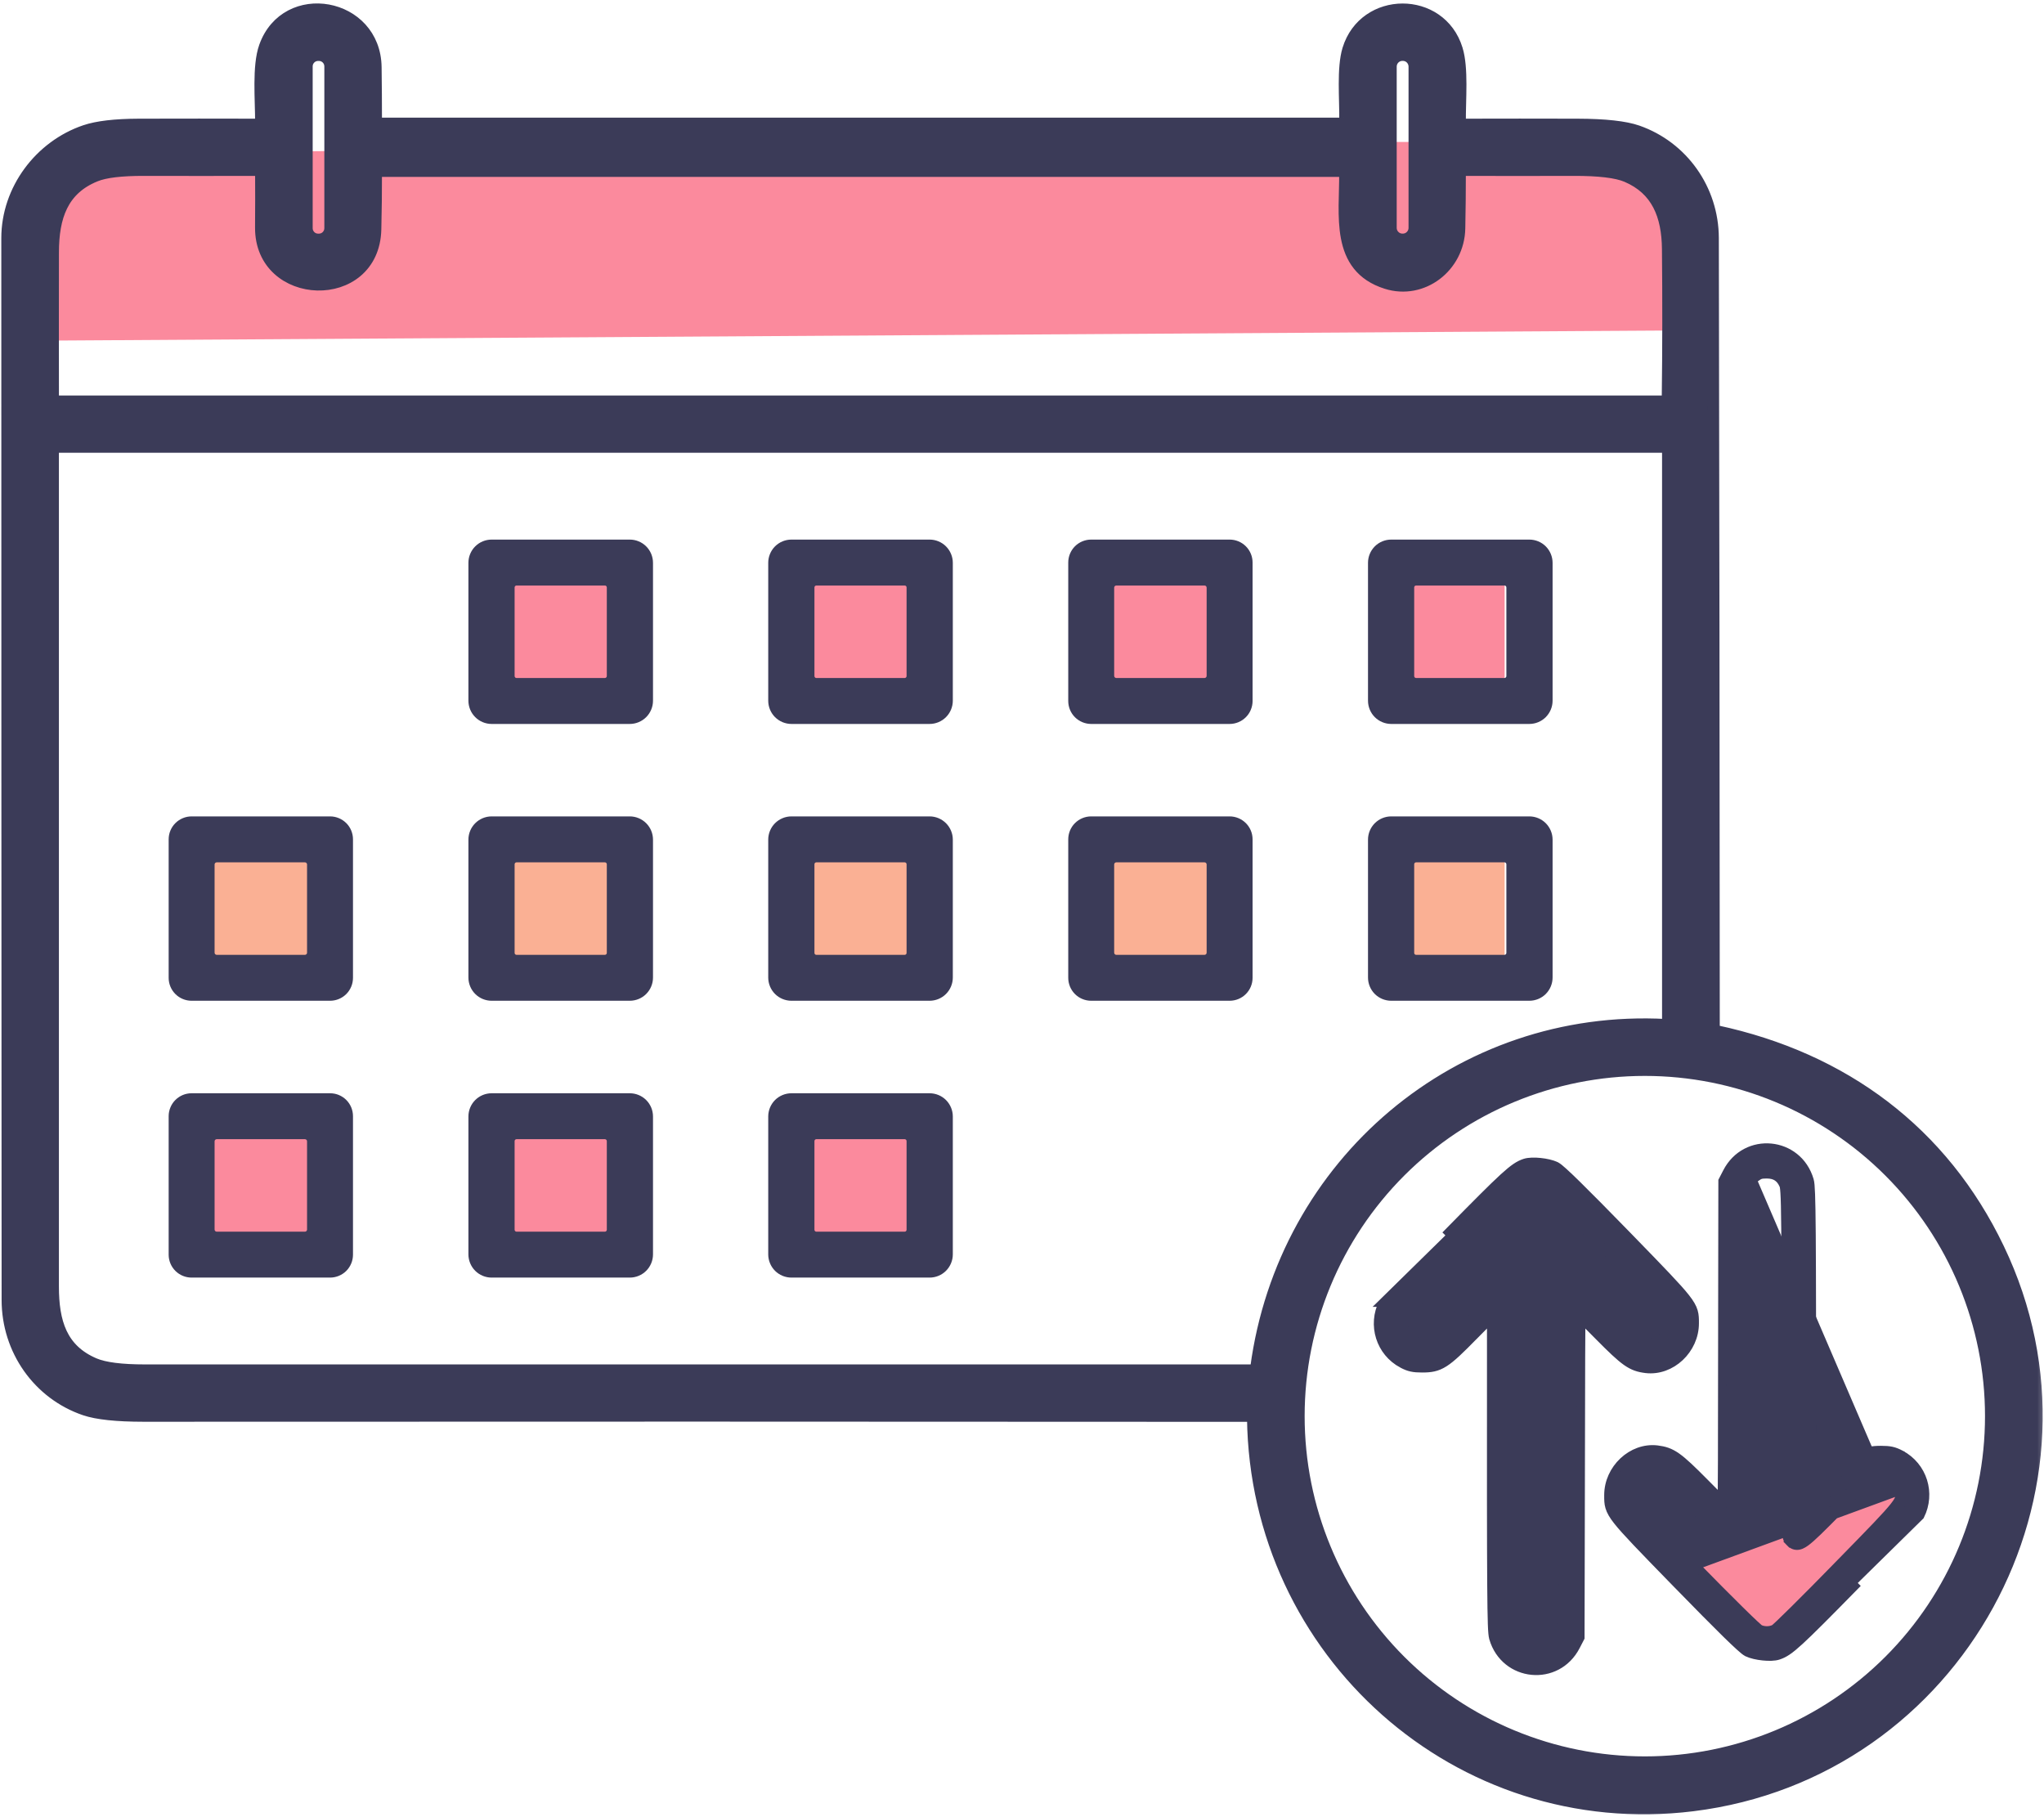 <svg width="72" height="64" viewBox="0 0 72 64" fill="none" xmlns="http://www.w3.org/2000/svg">
<rect x="18" y="20" width="4" height="4" fill="#FB8A9D"/>
<rect x="7" y="40" width="4" height="4" fill="#FB8A9D"/>
<rect x="18" y="30" width="4" height="4" fill="#FAB094"/>
<rect x="7" y="30" width="4" height="4" fill="#FAB094"/>
<rect x="28" y="20" width="4" height="4" fill="#FB8A9D"/>
<rect x="18" y="40" width="4" height="4" fill="#FB8A9D"/>
<rect x="28" y="30" width="4" height="4" fill="#FAB094"/>
<rect x="39" y="20" width="4" height="4" fill="#FB8A9D"/>
<path d="M1.504 7.211L1 12L60 11.632L59.496 9.789V8.684V6.474C59.496 5.884 58.151 5.491 57.479 5.368L53.949 5H48.402L6.043 5.368C2.009 5.368 1.336 6.596 1.504 7.211Z" fill="#FB8A9D"/>
<rect x="28" y="40" width="4" height="4" fill="#FB8A9D"/>
<rect x="39" y="30" width="4" height="4" fill="#FAB094"/>
<rect x="49" y="20" width="4" height="4" fill="#FB8A9D"/>
<rect x="49" y="30" width="4" height="4" fill="#FAB094"/>
<mask id="path-14-outside-1_1521_3733" maskUnits="userSpaceOnUse" x="-0.754" y="-0.679" width="73" height="65" fill="black">
<rect fill="white" x="-0.754" y="-0.679" width="73" height="65"/>
<path d="M44.056 49.876C31.066 49.867 18.065 49.866 5.054 49.873C4.109 49.873 3.42 49.8 2.988 49.654C1.348 49.096 0.258 47.542 0.257 45.787C0.25 33.32 0.246 20.854 0.246 8.387C0.246 6.677 1.407 5.139 2.997 4.601C3.423 4.457 4.053 4.383 4.886 4.38C6.305 4.376 7.722 4.376 9.135 4.38C9.149 4.38 9.161 4.375 9.171 4.366C9.18 4.357 9.186 4.344 9.186 4.331C9.189 3.506 9.076 2.333 9.321 1.644C10.075 -0.474 13.215 0.086 13.242 2.369C13.251 3.017 13.255 3.66 13.255 4.298C13.255 4.31 13.259 4.322 13.268 4.33C13.277 4.339 13.288 4.344 13.3 4.344H47.313C47.329 4.344 47.345 4.337 47.357 4.325C47.369 4.314 47.375 4.298 47.375 4.281C47.387 3.478 47.281 2.406 47.483 1.74C48.061 -0.143 50.745 -0.151 51.325 1.732C51.533 2.406 51.428 3.496 51.435 4.31C51.435 4.329 51.443 4.346 51.456 4.36C51.469 4.373 51.488 4.38 51.507 4.38C52.856 4.376 54.212 4.376 55.574 4.38C56.543 4.383 57.246 4.461 57.683 4.613C59.27 5.168 60.343 6.674 60.346 8.387C60.365 17.66 60.376 26.934 60.379 36.208C60.379 36.263 60.406 36.296 60.46 36.307C64.95 37.268 68.434 39.865 70.4 43.965C74.459 52.416 68.958 62.44 59.628 63.592C51.37 64.612 44.232 58.203 44.126 49.946C44.125 49.927 44.118 49.91 44.105 49.897C44.092 49.883 44.074 49.876 44.056 49.876ZM11.625 2.337C11.625 2.233 11.583 2.134 11.51 2.06C11.437 1.987 11.337 1.946 11.233 1.946H11.206C11.102 1.946 11.002 1.987 10.929 2.06C10.855 2.134 10.814 2.233 10.814 2.337V8.038C10.814 8.089 10.824 8.14 10.844 8.188C10.864 8.235 10.893 8.278 10.929 8.315C10.965 8.351 11.008 8.38 11.056 8.4C11.103 8.419 11.154 8.429 11.206 8.429H11.233C11.284 8.429 11.335 8.419 11.383 8.4C11.431 8.38 11.474 8.351 11.51 8.315C11.546 8.278 11.575 8.235 11.595 8.188C11.614 8.14 11.625 8.089 11.625 8.038V2.337ZM49.816 2.345C49.816 2.239 49.773 2.137 49.698 2.061C49.623 1.986 49.521 1.944 49.415 1.944H49.4C49.294 1.944 49.192 1.986 49.117 2.061C49.041 2.137 48.999 2.239 48.999 2.345V8.027C48.999 8.133 49.041 8.235 49.117 8.31C49.192 8.386 49.294 8.428 49.4 8.428H49.415C49.521 8.428 49.623 8.386 49.698 8.31C49.773 8.235 49.816 8.133 49.816 8.027V2.345ZM13.232 8.079C13.168 10.766 9.164 10.623 9.184 8.007C9.189 7.349 9.19 6.698 9.186 6.054C9.186 6.039 9.179 6.023 9.168 6.012C9.156 6.001 9.141 5.995 9.125 5.995C7.766 5.998 6.409 5.998 5.054 5.995C4.269 5.994 3.707 6.061 3.368 6.198C2.201 6.667 1.878 7.642 1.876 8.886C1.873 10.624 1.873 12.356 1.876 14.081C1.876 14.094 1.881 14.106 1.89 14.115C1.899 14.124 1.911 14.129 1.923 14.129H58.661C58.711 14.129 58.735 14.104 58.735 14.054C58.758 12.289 58.76 10.525 58.742 8.761C58.729 7.593 58.37 6.674 57.296 6.217C56.939 6.066 56.317 5.992 55.428 5.995C54.114 5.999 52.806 5.999 51.505 5.995C51.459 5.995 51.435 6.018 51.435 6.065C51.435 6.723 51.428 7.383 51.415 8.044C51.388 9.403 50.105 10.381 48.835 9.979C47.029 9.409 47.387 7.552 47.372 6.092C47.372 6.076 47.365 6.061 47.354 6.049C47.342 6.038 47.326 6.031 47.31 6.031H13.3C13.288 6.031 13.277 6.036 13.268 6.044C13.259 6.053 13.255 6.064 13.255 6.076C13.256 6.74 13.248 7.408 13.232 8.079ZM44.24 48.17C45.203 40.968 51.391 35.688 58.694 36.089C58.701 36.089 58.708 36.088 58.714 36.086C58.72 36.084 58.726 36.08 58.731 36.076C58.736 36.071 58.739 36.066 58.742 36.059C58.745 36.053 58.746 36.047 58.746 36.04V15.804C58.746 15.766 58.727 15.746 58.688 15.746H1.952C1.932 15.746 1.912 15.755 1.897 15.769C1.883 15.784 1.875 15.803 1.875 15.824C1.875 25.683 1.875 35.511 1.875 45.307C1.875 46.562 2.164 47.533 3.326 48.027C3.682 48.178 4.274 48.254 5.103 48.254C18.113 48.254 31.127 48.254 44.144 48.254C44.201 48.254 44.233 48.226 44.24 48.17ZM70.122 49.876C70.122 46.645 68.838 43.546 66.553 41.261C64.269 38.977 61.17 37.693 57.939 37.693C54.708 37.693 51.609 38.977 49.324 41.261C47.039 43.546 45.756 46.645 45.756 49.876C45.756 53.107 47.039 56.206 49.324 58.491C51.609 60.775 54.708 62.059 57.939 62.059C61.17 62.059 64.269 60.775 66.553 58.491C68.838 56.206 70.122 53.107 70.122 49.876Z"/>
</mask>
<path d="M44.056 49.876C31.066 49.867 18.065 49.866 5.054 49.873C4.109 49.873 3.42 49.8 2.988 49.654C1.348 49.096 0.258 47.542 0.257 45.787C0.25 33.32 0.246 20.854 0.246 8.387C0.246 6.677 1.407 5.139 2.997 4.601C3.423 4.457 4.053 4.383 4.886 4.38C6.305 4.376 7.722 4.376 9.135 4.38C9.149 4.38 9.161 4.375 9.171 4.366C9.18 4.357 9.186 4.344 9.186 4.331C9.189 3.506 9.076 2.333 9.321 1.644C10.075 -0.474 13.215 0.086 13.242 2.369C13.251 3.017 13.255 3.66 13.255 4.298C13.255 4.31 13.259 4.322 13.268 4.33C13.277 4.339 13.288 4.344 13.3 4.344H47.313C47.329 4.344 47.345 4.337 47.357 4.325C47.369 4.314 47.375 4.298 47.375 4.281C47.387 3.478 47.281 2.406 47.483 1.74C48.061 -0.143 50.745 -0.151 51.325 1.732C51.533 2.406 51.428 3.496 51.435 4.31C51.435 4.329 51.443 4.346 51.456 4.36C51.469 4.373 51.488 4.38 51.507 4.38C52.856 4.376 54.212 4.376 55.574 4.38C56.543 4.383 57.246 4.461 57.683 4.613C59.27 5.168 60.343 6.674 60.346 8.387C60.365 17.66 60.376 26.934 60.379 36.208C60.379 36.263 60.406 36.296 60.46 36.307C64.95 37.268 68.434 39.865 70.4 43.965C74.459 52.416 68.958 62.44 59.628 63.592C51.37 64.612 44.232 58.203 44.126 49.946C44.125 49.927 44.118 49.91 44.105 49.897C44.092 49.883 44.074 49.876 44.056 49.876ZM11.625 2.337C11.625 2.233 11.583 2.134 11.51 2.06C11.437 1.987 11.337 1.946 11.233 1.946H11.206C11.102 1.946 11.002 1.987 10.929 2.06C10.855 2.134 10.814 2.233 10.814 2.337V8.038C10.814 8.089 10.824 8.14 10.844 8.188C10.864 8.235 10.893 8.278 10.929 8.315C10.965 8.351 11.008 8.38 11.056 8.4C11.103 8.419 11.154 8.429 11.206 8.429H11.233C11.284 8.429 11.335 8.419 11.383 8.4C11.431 8.38 11.474 8.351 11.51 8.315C11.546 8.278 11.575 8.235 11.595 8.188C11.614 8.14 11.625 8.089 11.625 8.038V2.337ZM49.816 2.345C49.816 2.239 49.773 2.137 49.698 2.061C49.623 1.986 49.521 1.944 49.415 1.944H49.4C49.294 1.944 49.192 1.986 49.117 2.061C49.041 2.137 48.999 2.239 48.999 2.345V8.027C48.999 8.133 49.041 8.235 49.117 8.31C49.192 8.386 49.294 8.428 49.4 8.428H49.415C49.521 8.428 49.623 8.386 49.698 8.31C49.773 8.235 49.816 8.133 49.816 8.027V2.345ZM13.232 8.079C13.168 10.766 9.164 10.623 9.184 8.007C9.189 7.349 9.19 6.698 9.186 6.054C9.186 6.039 9.179 6.023 9.168 6.012C9.156 6.001 9.141 5.995 9.125 5.995C7.766 5.998 6.409 5.998 5.054 5.995C4.269 5.994 3.707 6.061 3.368 6.198C2.201 6.667 1.878 7.642 1.876 8.886C1.873 10.624 1.873 12.356 1.876 14.081C1.876 14.094 1.881 14.106 1.89 14.115C1.899 14.124 1.911 14.129 1.923 14.129H58.661C58.711 14.129 58.735 14.104 58.735 14.054C58.758 12.289 58.76 10.525 58.742 8.761C58.729 7.593 58.37 6.674 57.296 6.217C56.939 6.066 56.317 5.992 55.428 5.995C54.114 5.999 52.806 5.999 51.505 5.995C51.459 5.995 51.435 6.018 51.435 6.065C51.435 6.723 51.428 7.383 51.415 8.044C51.388 9.403 50.105 10.381 48.835 9.979C47.029 9.409 47.387 7.552 47.372 6.092C47.372 6.076 47.365 6.061 47.354 6.049C47.342 6.038 47.326 6.031 47.31 6.031H13.3C13.288 6.031 13.277 6.036 13.268 6.044C13.259 6.053 13.255 6.064 13.255 6.076C13.256 6.74 13.248 7.408 13.232 8.079ZM44.24 48.17C45.203 40.968 51.391 35.688 58.694 36.089C58.701 36.089 58.708 36.088 58.714 36.086C58.72 36.084 58.726 36.08 58.731 36.076C58.736 36.071 58.739 36.066 58.742 36.059C58.745 36.053 58.746 36.047 58.746 36.04V15.804C58.746 15.766 58.727 15.746 58.688 15.746H1.952C1.932 15.746 1.912 15.755 1.897 15.769C1.883 15.784 1.875 15.803 1.875 15.824C1.875 25.683 1.875 35.511 1.875 45.307C1.875 46.562 2.164 47.533 3.326 48.027C3.682 48.178 4.274 48.254 5.103 48.254C18.113 48.254 31.127 48.254 44.144 48.254C44.201 48.254 44.233 48.226 44.24 48.17ZM70.122 49.876C70.122 46.645 68.838 43.546 66.553 41.261C64.269 38.977 61.17 37.693 57.939 37.693C54.708 37.693 51.609 38.977 49.324 41.261C47.039 43.546 45.756 46.645 45.756 49.876C45.756 53.107 47.039 56.206 49.324 58.491C51.609 60.775 54.708 62.059 57.939 62.059C61.17 62.059 64.269 60.775 66.553 58.491C68.838 56.206 70.122 53.107 70.122 49.876Z" fill="#3B3B58"/>
<path d="M44.056 49.876C31.066 49.867 18.065 49.866 5.054 49.873C4.109 49.873 3.42 49.8 2.988 49.654C1.348 49.096 0.258 47.542 0.257 45.787C0.25 33.32 0.246 20.854 0.246 8.387C0.246 6.677 1.407 5.139 2.997 4.601C3.423 4.457 4.053 4.383 4.886 4.38C6.305 4.376 7.722 4.376 9.135 4.38C9.149 4.38 9.161 4.375 9.171 4.366C9.18 4.357 9.186 4.344 9.186 4.331C9.189 3.506 9.076 2.333 9.321 1.644C10.075 -0.474 13.215 0.086 13.242 2.369C13.251 3.017 13.255 3.66 13.255 4.298C13.255 4.31 13.259 4.322 13.268 4.33C13.277 4.339 13.288 4.344 13.3 4.344H47.313C47.329 4.344 47.345 4.337 47.357 4.325C47.369 4.314 47.375 4.298 47.375 4.281C47.387 3.478 47.281 2.406 47.483 1.74C48.061 -0.143 50.745 -0.151 51.325 1.732C51.533 2.406 51.428 3.496 51.435 4.31C51.435 4.329 51.443 4.346 51.456 4.36C51.469 4.373 51.488 4.38 51.507 4.38C52.856 4.376 54.212 4.376 55.574 4.38C56.543 4.383 57.246 4.461 57.683 4.613C59.27 5.168 60.343 6.674 60.346 8.387C60.365 17.66 60.376 26.934 60.379 36.208C60.379 36.263 60.406 36.296 60.46 36.307C64.95 37.268 68.434 39.865 70.4 43.965C74.459 52.416 68.958 62.44 59.628 63.592C51.37 64.612 44.232 58.203 44.126 49.946C44.125 49.927 44.118 49.91 44.105 49.897C44.092 49.883 44.074 49.876 44.056 49.876ZM11.625 2.337C11.625 2.233 11.583 2.134 11.51 2.06C11.437 1.987 11.337 1.946 11.233 1.946H11.206C11.102 1.946 11.002 1.987 10.929 2.06C10.855 2.134 10.814 2.233 10.814 2.337V8.038C10.814 8.089 10.824 8.14 10.844 8.188C10.864 8.235 10.893 8.278 10.929 8.315C10.965 8.351 11.008 8.38 11.056 8.4C11.103 8.419 11.154 8.429 11.206 8.429H11.233C11.284 8.429 11.335 8.419 11.383 8.4C11.431 8.38 11.474 8.351 11.51 8.315C11.546 8.278 11.575 8.235 11.595 8.188C11.614 8.14 11.625 8.089 11.625 8.038V2.337ZM49.816 2.345C49.816 2.239 49.773 2.137 49.698 2.061C49.623 1.986 49.521 1.944 49.415 1.944H49.4C49.294 1.944 49.192 1.986 49.117 2.061C49.041 2.137 48.999 2.239 48.999 2.345V8.027C48.999 8.133 49.041 8.235 49.117 8.31C49.192 8.386 49.294 8.428 49.4 8.428H49.415C49.521 8.428 49.623 8.386 49.698 8.31C49.773 8.235 49.816 8.133 49.816 8.027V2.345ZM13.232 8.079C13.168 10.766 9.164 10.623 9.184 8.007C9.189 7.349 9.19 6.698 9.186 6.054C9.186 6.039 9.179 6.023 9.168 6.012C9.156 6.001 9.141 5.995 9.125 5.995C7.766 5.998 6.409 5.998 5.054 5.995C4.269 5.994 3.707 6.061 3.368 6.198C2.201 6.667 1.878 7.642 1.876 8.886C1.873 10.624 1.873 12.356 1.876 14.081C1.876 14.094 1.881 14.106 1.89 14.115C1.899 14.124 1.911 14.129 1.923 14.129H58.661C58.711 14.129 58.735 14.104 58.735 14.054C58.758 12.289 58.76 10.525 58.742 8.761C58.729 7.593 58.37 6.674 57.296 6.217C56.939 6.066 56.317 5.992 55.428 5.995C54.114 5.999 52.806 5.999 51.505 5.995C51.459 5.995 51.435 6.018 51.435 6.065C51.435 6.723 51.428 7.383 51.415 8.044C51.388 9.403 50.105 10.381 48.835 9.979C47.029 9.409 47.387 7.552 47.372 6.092C47.372 6.076 47.365 6.061 47.354 6.049C47.342 6.038 47.326 6.031 47.31 6.031H13.3C13.288 6.031 13.277 6.036 13.268 6.044C13.259 6.053 13.255 6.064 13.255 6.076C13.256 6.74 13.248 7.408 13.232 8.079ZM44.24 48.17C45.203 40.968 51.391 35.688 58.694 36.089C58.701 36.089 58.708 36.088 58.714 36.086C58.72 36.084 58.726 36.08 58.731 36.076C58.736 36.071 58.739 36.066 58.742 36.059C58.745 36.053 58.746 36.047 58.746 36.04V15.804C58.746 15.766 58.727 15.746 58.688 15.746H1.952C1.932 15.746 1.912 15.755 1.897 15.769C1.883 15.784 1.875 15.803 1.875 15.824C1.875 25.683 1.875 35.511 1.875 45.307C1.875 46.562 2.164 47.533 3.326 48.027C3.682 48.178 4.274 48.254 5.103 48.254C18.113 48.254 31.127 48.254 44.144 48.254C44.201 48.254 44.233 48.226 44.24 48.17ZM70.122 49.876C70.122 46.645 68.838 43.546 66.553 41.261C64.269 38.977 61.17 37.693 57.939 37.693C54.708 37.693 51.609 38.977 49.324 41.261C47.039 43.546 45.756 46.645 45.756 49.876C45.756 53.107 47.039 56.206 49.324 58.491C51.609 60.775 54.708 62.059 57.939 62.059C61.17 62.059 64.269 60.775 66.553 58.491C68.838 56.206 70.122 53.107 70.122 49.876Z" stroke="#3B3B58" stroke-width="0.4" mask="url(#path-14-outside-1_1521_3733)"/>
<path d="M23.002 24.678C23.002 24.895 22.916 25.103 22.762 25.257C22.609 25.41 22.401 25.497 22.184 25.497H17.318C17.101 25.497 16.893 25.41 16.74 25.257C16.586 25.103 16.5 24.895 16.5 24.678V19.822C16.5 19.605 16.586 19.397 16.74 19.243C16.893 19.09 17.101 19.004 17.318 19.004H22.184C22.401 19.004 22.609 19.09 22.762 19.243C22.916 19.397 23.002 19.605 23.002 19.822V24.678ZM21.375 20.689C21.375 20.671 21.368 20.654 21.355 20.641C21.343 20.628 21.326 20.622 21.308 20.622H18.194C18.176 20.622 18.159 20.628 18.147 20.641C18.134 20.654 18.127 20.671 18.127 20.689V23.811C18.127 23.829 18.134 23.846 18.147 23.859C18.159 23.872 18.176 23.879 18.194 23.879H21.308C21.326 23.879 21.343 23.872 21.355 23.859C21.368 23.846 21.375 23.829 21.375 23.811V20.689Z" fill="#3B3B58"/>
<path d="M33.563 24.678C33.563 24.895 33.476 25.103 33.323 25.257C33.169 25.41 32.962 25.497 32.745 25.497H27.879C27.662 25.497 27.454 25.41 27.3 25.257C27.147 25.103 27.061 24.895 27.061 24.678V19.822C27.061 19.605 27.147 19.397 27.3 19.243C27.454 19.09 27.662 19.004 27.879 19.004H32.745C32.962 19.004 33.169 19.09 33.323 19.243C33.476 19.397 33.563 19.605 33.563 19.822V24.678ZM31.934 20.687C31.934 20.67 31.927 20.653 31.915 20.641C31.902 20.628 31.886 20.622 31.869 20.622H28.755C28.737 20.622 28.721 20.628 28.708 20.641C28.696 20.653 28.689 20.67 28.689 20.687V23.813C28.689 23.83 28.696 23.847 28.708 23.859C28.721 23.872 28.737 23.879 28.755 23.879H31.869C31.886 23.879 31.902 23.872 31.915 23.859C31.927 23.847 31.934 23.83 31.934 23.813V20.687Z" fill="#3B3B58"/>
<path d="M44.122 24.689C44.122 24.795 44.101 24.9 44.06 24.998C44.02 25.096 43.96 25.185 43.885 25.26C43.81 25.335 43.721 25.394 43.623 25.435C43.525 25.476 43.42 25.497 43.314 25.497H38.436C38.33 25.497 38.225 25.476 38.127 25.435C38.029 25.394 37.94 25.335 37.865 25.26C37.79 25.185 37.731 25.096 37.69 24.998C37.65 24.9 37.629 24.795 37.629 24.689V19.811C37.629 19.597 37.714 19.392 37.865 19.24C38.017 19.089 38.222 19.004 38.436 19.004H43.314C43.529 19.004 43.734 19.089 43.885 19.24C44.037 19.392 44.122 19.597 44.122 19.811V24.689ZM42.504 20.696C42.504 20.686 42.502 20.677 42.498 20.668C42.495 20.659 42.489 20.65 42.482 20.643C42.475 20.636 42.467 20.631 42.458 20.627C42.449 20.623 42.439 20.622 42.429 20.622H39.321C39.312 20.622 39.302 20.623 39.293 20.627C39.284 20.631 39.276 20.636 39.269 20.643C39.262 20.65 39.256 20.659 39.252 20.668C39.249 20.677 39.247 20.686 39.247 20.696V23.804C39.247 23.824 39.255 23.843 39.269 23.857C39.283 23.871 39.302 23.879 39.321 23.879H42.429C42.449 23.879 42.468 23.871 42.482 23.857C42.496 23.843 42.504 23.824 42.504 23.804V20.696Z" fill="#3B3B58"/>
<path d="M54.69 24.678C54.69 24.895 54.603 25.103 54.45 25.257C54.297 25.41 54.088 25.497 53.871 25.497H49.006C48.789 25.497 48.581 25.41 48.427 25.257C48.274 25.103 48.188 24.895 48.188 24.678V19.822C48.188 19.605 48.274 19.397 48.427 19.243C48.581 19.09 48.789 19.004 49.006 19.004H53.871C54.088 19.004 54.297 19.09 54.45 19.243C54.603 19.397 54.69 19.605 54.69 19.822V24.678ZM53.062 20.689C53.062 20.671 53.055 20.654 53.043 20.641C53.03 20.628 53.013 20.622 52.995 20.622H49.882C49.864 20.622 49.847 20.628 49.834 20.641C49.822 20.654 49.815 20.671 49.815 20.689V23.811C49.815 23.829 49.822 23.846 49.834 23.859C49.847 23.872 49.864 23.879 49.882 23.879H52.995C53.013 23.879 53.03 23.872 53.043 23.859C53.055 23.846 53.062 23.829 53.062 23.811V20.689Z" fill="#3B3B58"/>
<path d="M12.434 34.439C12.434 34.653 12.349 34.858 12.198 35.01C12.046 35.161 11.841 35.246 11.627 35.246H6.749C6.535 35.246 6.329 35.161 6.178 35.01C6.026 34.858 5.941 34.653 5.941 34.439V29.561C5.941 29.347 6.026 29.141 6.178 28.99C6.329 28.839 6.535 28.753 6.749 28.753H11.627C11.841 28.753 12.046 28.839 12.198 28.99C12.349 29.141 12.434 29.347 12.434 29.561V34.439ZM10.816 30.446C10.816 30.426 10.809 30.407 10.794 30.393C10.78 30.379 10.762 30.371 10.742 30.371H7.634C7.614 30.371 7.595 30.379 7.581 30.393C7.567 30.407 7.559 30.426 7.559 30.446V33.554C7.559 33.574 7.567 33.593 7.581 33.607C7.595 33.621 7.614 33.629 7.634 33.629H10.742C10.762 33.629 10.78 33.621 10.794 33.607C10.809 33.593 10.816 33.574 10.816 33.554V30.446Z" fill="#3B3B58"/>
<path d="M23.002 34.428C23.002 34.645 22.916 34.853 22.762 35.007C22.609 35.16 22.401 35.246 22.184 35.246H17.318C17.101 35.246 16.893 35.16 16.74 35.007C16.586 34.853 16.5 34.645 16.5 34.428V29.572C16.5 29.355 16.586 29.147 16.74 28.993C16.893 28.84 17.101 28.753 17.318 28.753H22.184C22.401 28.753 22.609 28.84 22.762 28.993C22.916 29.147 23.002 29.355 23.002 29.572V34.428ZM21.375 30.439C21.375 30.421 21.368 30.404 21.355 30.391C21.343 30.378 21.326 30.371 21.308 30.371H18.194C18.176 30.371 18.159 30.378 18.147 30.391C18.134 30.404 18.127 30.421 18.127 30.439V33.562C18.127 33.579 18.134 33.596 18.147 33.609C18.159 33.621 18.176 33.629 18.194 33.629H21.308C21.326 33.629 21.343 33.621 21.355 33.609C21.368 33.596 21.375 33.579 21.375 33.562V30.439Z" fill="#3B3B58"/>
<path d="M33.563 34.428C33.563 34.645 33.476 34.853 33.323 35.007C33.169 35.16 32.962 35.246 32.745 35.246H27.879C27.662 35.246 27.454 35.16 27.3 35.007C27.147 34.853 27.061 34.645 27.061 34.428V29.572C27.061 29.355 27.147 29.147 27.3 28.993C27.454 28.84 27.662 28.753 27.879 28.753H32.745C32.962 28.753 33.169 28.84 33.323 28.993C33.476 29.147 33.563 29.355 33.563 29.572V34.428ZM31.934 30.437C31.934 30.42 31.927 30.403 31.915 30.391C31.902 30.378 31.886 30.371 31.869 30.371H28.755C28.737 30.371 28.721 30.378 28.708 30.391C28.696 30.403 28.689 30.42 28.689 30.437V33.563C28.689 33.58 28.696 33.597 28.708 33.609C28.721 33.622 28.737 33.629 28.755 33.629H31.869C31.886 33.629 31.902 33.622 31.915 33.609C31.927 33.597 31.934 33.58 31.934 33.563V30.437Z" fill="#3B3B58"/>
<path d="M44.122 34.439C44.122 34.653 44.037 34.858 43.885 35.01C43.734 35.161 43.529 35.246 43.314 35.246H38.436C38.222 35.246 38.017 35.161 37.865 35.01C37.714 34.858 37.629 34.653 37.629 34.439V29.561C37.629 29.347 37.714 29.141 37.865 28.99C38.017 28.839 38.222 28.753 38.436 28.753H43.314C43.529 28.753 43.734 28.839 43.885 28.99C44.037 29.141 44.122 29.347 44.122 29.561V34.439ZM42.504 30.446C42.504 30.426 42.496 30.407 42.482 30.393C42.468 30.379 42.449 30.371 42.429 30.371H39.321C39.302 30.371 39.283 30.379 39.269 30.393C39.255 30.407 39.247 30.426 39.247 30.446V33.554C39.247 33.574 39.255 33.593 39.269 33.607C39.283 33.621 39.302 33.629 39.321 33.629H42.429C42.449 33.629 42.468 33.621 42.482 33.607C42.496 33.593 42.504 33.574 42.504 33.554V30.446Z" fill="#3B3B58"/>
<path d="M54.69 34.428C54.69 34.645 54.603 34.853 54.45 35.007C54.297 35.16 54.088 35.246 53.871 35.246H49.006C48.789 35.246 48.581 35.16 48.427 35.007C48.274 34.853 48.188 34.645 48.188 34.428V29.572C48.188 29.355 48.274 29.147 48.427 28.993C48.581 28.84 48.789 28.753 49.006 28.753H53.871C54.088 28.753 54.297 28.84 54.45 28.993C54.603 29.147 54.69 29.355 54.69 29.572V34.428ZM53.062 30.439C53.062 30.421 53.055 30.404 53.043 30.391C53.03 30.378 53.013 30.371 52.995 30.371H49.882C49.864 30.371 49.847 30.378 49.834 30.391C49.822 30.404 49.815 30.421 49.815 30.439V33.562C49.815 33.579 49.822 33.596 49.834 33.609C49.847 33.621 49.864 33.629 49.882 33.629H52.995C53.013 33.629 53.03 33.621 53.043 33.609C53.055 33.596 53.062 33.579 53.062 33.562V30.439Z" fill="#3B3B58"/>
<path d="M12.434 44.189C12.434 44.403 12.349 44.608 12.198 44.76C12.046 44.911 11.841 44.996 11.627 44.996H6.749C6.535 44.996 6.329 44.911 6.178 44.76C6.026 44.608 5.941 44.403 5.941 44.189V39.311C5.941 39.205 5.962 39.1 6.003 39.002C6.043 38.904 6.103 38.815 6.178 38.74C6.253 38.665 6.342 38.606 6.44 38.565C6.538 38.524 6.643 38.504 6.749 38.504H11.627C11.733 38.504 11.838 38.524 11.936 38.565C12.034 38.606 12.123 38.665 12.198 38.74C12.273 38.815 12.332 38.904 12.373 39.002C12.413 39.1 12.434 39.205 12.434 39.311V44.189ZM10.816 40.196C10.816 40.176 10.809 40.157 10.794 40.143C10.78 40.129 10.762 40.121 10.742 40.121H7.634C7.614 40.121 7.595 40.129 7.581 40.143C7.567 40.157 7.559 40.176 7.559 40.196V43.304C7.559 43.324 7.567 43.343 7.581 43.357C7.595 43.371 7.614 43.379 7.634 43.379H10.742C10.762 43.379 10.78 43.371 10.794 43.357C10.809 43.343 10.816 43.324 10.816 43.304V40.196Z" fill="#3B3B58"/>
<path d="M23.002 44.178C23.002 44.395 22.916 44.603 22.762 44.757C22.609 44.91 22.401 44.996 22.184 44.996H17.318C17.101 44.996 16.893 44.91 16.74 44.757C16.586 44.603 16.5 44.395 16.5 44.178V39.322C16.5 39.105 16.586 38.897 16.74 38.743C16.893 38.59 17.101 38.504 17.318 38.504H22.184C22.401 38.504 22.609 38.59 22.762 38.743C22.916 38.897 23.002 39.105 23.002 39.322V44.178ZM21.375 40.188C21.375 40.171 21.368 40.154 21.355 40.141C21.343 40.129 21.326 40.121 21.308 40.121H18.194C18.176 40.121 18.159 40.129 18.147 40.141C18.134 40.154 18.127 40.171 18.127 40.188V43.312C18.127 43.329 18.134 43.346 18.147 43.359C18.159 43.371 18.176 43.379 18.194 43.379H21.308C21.326 43.379 21.343 43.371 21.355 43.359C21.368 43.346 21.375 43.329 21.375 43.312V40.188Z" fill="#3B3B58"/>
<path d="M33.563 44.178C33.563 44.395 33.476 44.603 33.323 44.757C33.169 44.91 32.962 44.996 32.745 44.996H27.879C27.662 44.996 27.454 44.91 27.3 44.757C27.147 44.603 27.061 44.395 27.061 44.178V39.322C27.061 39.105 27.147 38.897 27.3 38.743C27.454 38.59 27.662 38.504 27.879 38.504H32.745C32.962 38.504 33.169 38.59 33.323 38.743C33.476 38.897 33.563 39.105 33.563 39.322V44.178ZM31.934 40.187C31.934 40.17 31.927 40.153 31.915 40.141C31.902 40.128 31.886 40.121 31.869 40.121H28.755C28.737 40.121 28.721 40.128 28.708 40.141C28.696 40.153 28.689 40.17 28.689 40.187V43.313C28.689 43.33 28.696 43.347 28.708 43.359C28.721 43.372 28.737 43.379 28.755 43.379H31.869C31.886 43.379 31.902 43.372 31.915 43.359C31.927 43.347 31.934 43.33 31.934 43.313V40.187Z" fill="#3B3B58"/>
<path d="M60.889 53.695L58.677 51.641L57.729 51.483L57.255 51.799L57.097 53.063L62.153 57.961L62.785 57.487L64.365 56.539L66.26 54.485L67.208 53.063V52.431L66.734 51.483L65.628 51.641L63.258 53.695H60.889Z" fill="#FB8A9D"/>
<path d="M55.321 45.526L57.598 47.507L58.551 47.634L59.014 47.303L59.131 46.035L53.919 41.303L53.303 41.798L51.755 42.796L49.926 44.911L49.025 46.363L49.045 46.994L49.55 47.926L50.65 47.733L52.952 45.603L55.321 45.526Z" fill="#FAB094"/>
<path d="M66.41 51.839C66.666 51.892 66.984 52.206 67.03 52.462M66.41 51.839L66.381 51.986C66.381 51.986 66.381 51.986 66.38 51.986M66.41 51.839C66.005 51.761 65.887 51.844 64.647 53.107L66.41 51.839ZM67.03 52.462L59.723 55.139C60.327 55.757 60.879 56.311 61.29 56.716C61.496 56.919 61.666 57.083 61.791 57.2C61.853 57.258 61.902 57.303 61.939 57.334C61.957 57.35 61.971 57.362 61.98 57.369C61.982 57.371 61.984 57.372 61.985 57.373C62.156 57.445 62.348 57.44 62.503 57.365C62.504 57.364 62.506 57.363 62.509 57.361C62.519 57.352 62.533 57.34 62.551 57.324C62.588 57.291 62.638 57.245 62.701 57.185C62.826 57.066 62.998 56.899 63.205 56.694C63.619 56.285 64.169 55.73 64.755 55.129L64.755 55.128L64.864 55.017C65.95 53.907 66.478 53.367 66.727 53.048C66.855 52.885 66.894 52.798 66.906 52.736C66.917 52.677 66.908 52.628 66.887 52.516C66.886 52.508 66.884 52.499 66.882 52.489L66.882 52.489C66.867 52.403 66.799 52.286 66.693 52.18C66.587 52.075 66.469 52.005 66.38 51.986M67.03 52.462C67.046 52.549 67.061 52.618 67.06 52.687M67.03 52.462L67.06 52.687M66.38 51.986C66.285 51.968 66.224 51.963 66.166 51.974C66.108 51.985 66.037 52.015 65.929 52.092C65.707 52.251 65.379 52.576 64.754 53.212L64.754 53.212C64.155 53.819 63.817 54.156 63.604 54.311C63.499 54.387 63.393 54.443 63.281 54.436C63.163 54.429 63.084 54.354 63.032 54.3L63.141 54.196L63.034 54.301C63.033 54.3 63.032 54.3 63.032 54.299C63.025 54.292 63.007 54.275 62.993 54.253C62.974 54.226 62.962 54.196 62.953 54.163C62.937 54.104 62.929 54.019 62.923 53.888C62.911 53.619 62.908 53.099 62.908 52.059C62.908 47.156 62.907 44.612 62.894 43.269C62.888 42.596 62.879 42.227 62.865 42.014C62.852 41.8 62.836 41.76 62.824 41.733C62.764 41.597 62.688 41.506 62.597 41.448C62.506 41.389 62.388 41.356 62.233 41.356C62.121 41.356 62.06 41.363 62.013 41.377C61.969 41.391 61.926 41.414 61.859 41.466M66.38 51.986L59.723 55.139L59.617 55.03C58.529 53.913 58 53.37 57.751 53.05C57.623 52.886 57.584 52.798 57.573 52.736C57.561 52.677 57.57 52.628 57.591 52.516C57.593 52.508 57.594 52.499 57.596 52.489L57.596 52.489C57.612 52.398 57.679 52.282 57.781 52.178C57.883 52.075 57.998 52.008 58.085 51.992L58.088 51.992L58.088 51.991C58.188 51.971 58.25 51.965 58.309 51.976C58.368 51.986 58.439 52.015 58.546 52.091C58.768 52.249 59.097 52.573 59.724 53.212L59.724 53.212C60.324 53.819 60.661 54.156 60.875 54.311C60.979 54.387 61.085 54.443 61.197 54.436C61.315 54.429 61.394 54.354 61.445 54.3C61.493 54.251 61.514 54.19 61.528 54.118C61.541 54.047 61.549 53.945 61.555 53.796C61.566 53.496 61.569 52.971 61.569 52.038C61.569 51.181 61.569 50.395 61.568 49.674C61.567 45.612 61.567 43.586 61.601 42.555C61.611 42.252 61.623 42.038 61.639 41.886C61.656 41.731 61.675 41.649 61.693 41.603C61.707 41.566 61.718 41.558 61.729 41.55C61.737 41.544 61.746 41.54 61.76 41.532C61.764 41.529 61.77 41.525 61.777 41.521C61.8 41.508 61.828 41.49 61.859 41.466M61.859 41.466C61.86 41.466 61.86 41.465 61.86 41.465L61.767 41.347L61.859 41.466C61.859 41.466 61.859 41.466 61.859 41.466ZM67.06 52.687C67.059 52.995 66.752 53.302 64.862 55.233L67.06 52.687ZM67.635 53.383L67.635 53.383L65.226 55.752L65.333 55.857C65.333 55.857 65.333 55.857 65.333 55.857C64.34 56.869 63.767 57.446 63.398 57.784C63.03 58.122 62.851 58.235 62.646 58.303C62.508 58.351 62.294 58.351 62.102 58.331C61.905 58.311 61.692 58.265 61.549 58.197L61.549 58.197L61.546 58.195C61.512 58.178 61.473 58.149 61.434 58.118C61.393 58.085 61.343 58.042 61.285 57.989C61.167 57.883 61.01 57.734 60.812 57.54C60.414 57.15 59.844 56.574 59.078 55.788L59.078 55.788C59.032 55.742 58.988 55.696 58.944 55.651C57.833 54.51 57.264 53.926 56.975 53.559C56.824 53.367 56.739 53.221 56.697 53.076C56.657 52.942 56.658 52.817 56.658 52.684C56.658 52.675 56.658 52.666 56.658 52.656C56.658 51.737 57.481 50.951 58.373 51.056L58.373 51.056C58.628 51.088 58.82 51.143 59.066 51.317C59.3 51.482 59.586 51.757 60.04 52.215C60.04 52.215 60.04 52.215 60.04 52.215L60.656 52.835L60.664 51.467L60.664 51.466L60.679 41.625L60.679 41.589L60.696 41.556L60.834 41.289C60.834 41.289 60.834 41.289 60.834 41.289C61.496 40 63.334 40.181 63.74 41.567L63.74 41.567L63.741 41.569C63.763 41.648 63.776 41.786 63.786 42.06C63.797 42.342 63.804 42.782 63.81 43.481C63.821 44.88 63.823 47.319 63.823 51.598C63.823 51.598 63.823 51.598 63.823 51.598L63.824 52.836L64.427 52.227C64.427 52.227 64.428 52.226 64.428 52.226C64.918 51.725 65.219 51.433 65.473 51.271C65.743 51.098 65.96 51.071 66.261 51.071C66.408 51.071 66.523 51.078 66.632 51.101C66.743 51.126 66.839 51.166 66.951 51.224L66.951 51.225C67.737 51.641 68.03 52.594 67.635 53.383Z" fill="#3B3B58" stroke="#3B3B58" stroke-width="0.3"/>
<path d="M58.904 46.803C58.92 46.717 58.935 46.648 58.935 46.579C58.934 46.271 58.628 45.963 56.738 44.021L56.631 44.126L56.737 44.234C57.824 45.352 58.352 45.895 58.602 46.216C58.729 46.38 58.768 46.467 58.78 46.529C58.791 46.589 58.782 46.638 58.761 46.749C58.76 46.758 58.758 46.767 58.757 46.776L58.756 46.777C58.74 46.867 58.673 46.984 58.571 47.087C58.469 47.191 58.354 47.258 58.267 47.273L58.264 47.274L58.264 47.274C58.164 47.294 58.102 47.3 58.043 47.289C57.984 47.279 57.913 47.25 57.806 47.174C57.584 47.016 57.256 46.691 56.629 46.053L56.629 46.052C56.03 45.444 55.692 45.107 55.479 44.953C55.374 44.877 55.269 44.82 55.157 44.827C55.039 44.834 54.96 44.909 54.908 44.963C54.861 45.012 54.839 45.073 54.826 45.145C54.812 45.217 54.804 45.318 54.798 45.467C54.787 45.767 54.784 46.292 54.783 47.225C54.783 48.082 54.782 48.868 54.782 49.589C54.781 53.652 54.78 55.677 54.745 56.708C54.735 57.011 54.722 57.225 54.706 57.377C54.69 57.532 54.671 57.614 54.653 57.66C54.639 57.697 54.628 57.705 54.616 57.713C54.608 57.719 54.6 57.723 54.586 57.731C54.581 57.734 54.575 57.738 54.568 57.742C54.545 57.755 54.517 57.773 54.486 57.797C54.419 57.849 54.377 57.872 54.332 57.886C54.285 57.9 54.224 57.907 54.112 57.907C53.957 57.907 53.839 57.873 53.748 57.815C53.658 57.757 53.582 57.666 53.522 57.53C53.51 57.503 53.493 57.462 53.48 57.248C53.467 57.035 53.458 56.666 53.452 55.994C53.44 54.65 53.441 52.107 53.444 47.204C53.444 46.164 53.442 45.644 53.43 45.375C53.425 45.243 53.416 45.158 53.401 45.099C53.392 45.066 53.379 45.036 53.361 45.009C53.346 44.988 53.329 44.97 53.322 44.963C53.321 44.962 53.32 44.962 53.32 44.961L53.213 45.066L53.321 44.963C53.27 44.908 53.191 44.833 53.072 44.826C52.96 44.819 52.855 44.875 52.75 44.951C52.536 45.105 52.199 45.442 51.599 46.049L51.599 46.049C50.974 46.685 50.645 47.009 50.423 47.169C50.315 47.246 50.244 47.275 50.186 47.286C50.128 47.297 50.067 47.292 49.971 47.274C49.883 47.255 49.765 47.185 49.66 47.08C49.554 46.974 49.486 46.857 49.47 46.771L49.47 46.77C49.468 46.761 49.467 46.752 49.465 46.743C49.445 46.632 49.436 46.583 49.447 46.523C49.459 46.462 49.498 46.375 49.626 46.212C49.875 45.893 50.403 45.354 51.49 44.244L51.599 44.133L51.599 44.133C52.185 43.531 52.736 42.977 53.15 42.568C53.357 42.364 53.529 42.196 53.655 42.077C53.718 42.018 53.768 41.971 53.804 41.938C53.823 41.922 53.837 41.91 53.847 41.902C53.849 41.9 53.851 41.898 53.853 41.897C54.008 41.823 54.199 41.818 54.37 41.89C54.371 41.891 54.373 41.892 54.375 41.894C54.385 41.901 54.398 41.913 54.417 41.928C54.453 41.96 54.503 42.005 54.565 42.064C54.689 42.18 54.859 42.345 55.065 42.547C55.476 42.953 56.027 43.507 56.631 44.125L58.904 46.803ZM58.904 46.803C58.858 47.065 58.55 47.374 58.294 47.421L58.904 46.803ZM49.942 47.421C50.347 47.5 50.465 47.416 51.705 46.154L49.942 47.421ZM49.942 47.421C49.686 47.368 49.368 47.054 49.322 46.797M49.942 47.421L49.322 46.797M49.322 46.797C49.307 46.71 49.292 46.642 49.292 46.573M49.322 46.797L49.292 46.573M49.292 46.573C49.294 46.265 49.601 45.958 51.492 44.028L49.292 46.573ZM48.718 45.876L48.717 45.876L51.128 43.509L51.021 43.404C51.021 43.404 51.021 43.404 51.021 43.404C52.015 42.392 52.588 41.816 52.957 41.478C53.326 41.141 53.505 41.027 53.71 40.959C53.849 40.912 54.062 40.912 54.254 40.932C54.451 40.952 54.664 40.998 54.807 41.066L54.807 41.066L54.81 41.068C54.844 41.085 54.883 41.114 54.922 41.145C54.963 41.178 55.013 41.221 55.071 41.274C55.189 41.38 55.345 41.529 55.544 41.724C55.941 42.114 56.511 42.69 57.277 43.476L57.277 43.477C57.322 43.523 57.366 43.569 57.41 43.613C58.521 44.755 59.089 45.34 59.377 45.707C59.529 45.9 59.614 46.045 59.656 46.191C59.695 46.325 59.695 46.45 59.695 46.582C59.695 46.592 59.695 46.601 59.695 46.61C59.694 47.53 58.87 48.315 57.978 48.209L57.978 48.209C57.723 48.177 57.532 48.122 57.286 47.948C57.052 47.782 56.766 47.508 56.312 47.049C56.312 47.049 56.312 47.049 56.312 47.049L55.696 46.429L55.688 47.797L55.688 47.798L55.666 57.639L55.666 57.675L55.649 57.708L55.511 57.974C55.511 57.974 55.511 57.974 55.511 57.974C54.848 59.263 53.011 59.081 52.605 57.695L52.605 57.695L52.605 57.693C52.582 57.614 52.569 57.476 52.559 57.201C52.549 56.92 52.542 56.479 52.537 55.78C52.527 54.382 52.526 51.943 52.529 47.664C52.529 47.664 52.529 47.664 52.529 47.664L52.529 46.425L51.925 47.035C51.925 47.035 51.925 47.035 51.924 47.035C51.434 47.536 51.133 47.828 50.879 47.99C50.608 48.163 50.391 48.189 50.09 48.189C49.943 48.189 49.828 48.182 49.719 48.158C49.609 48.134 49.512 48.094 49.401 48.035L49.4 48.035C48.615 47.618 48.323 46.665 48.718 45.876Z" fill="#3B3B58" stroke="#3B3B58" stroke-width="0.3"/>
</svg>
